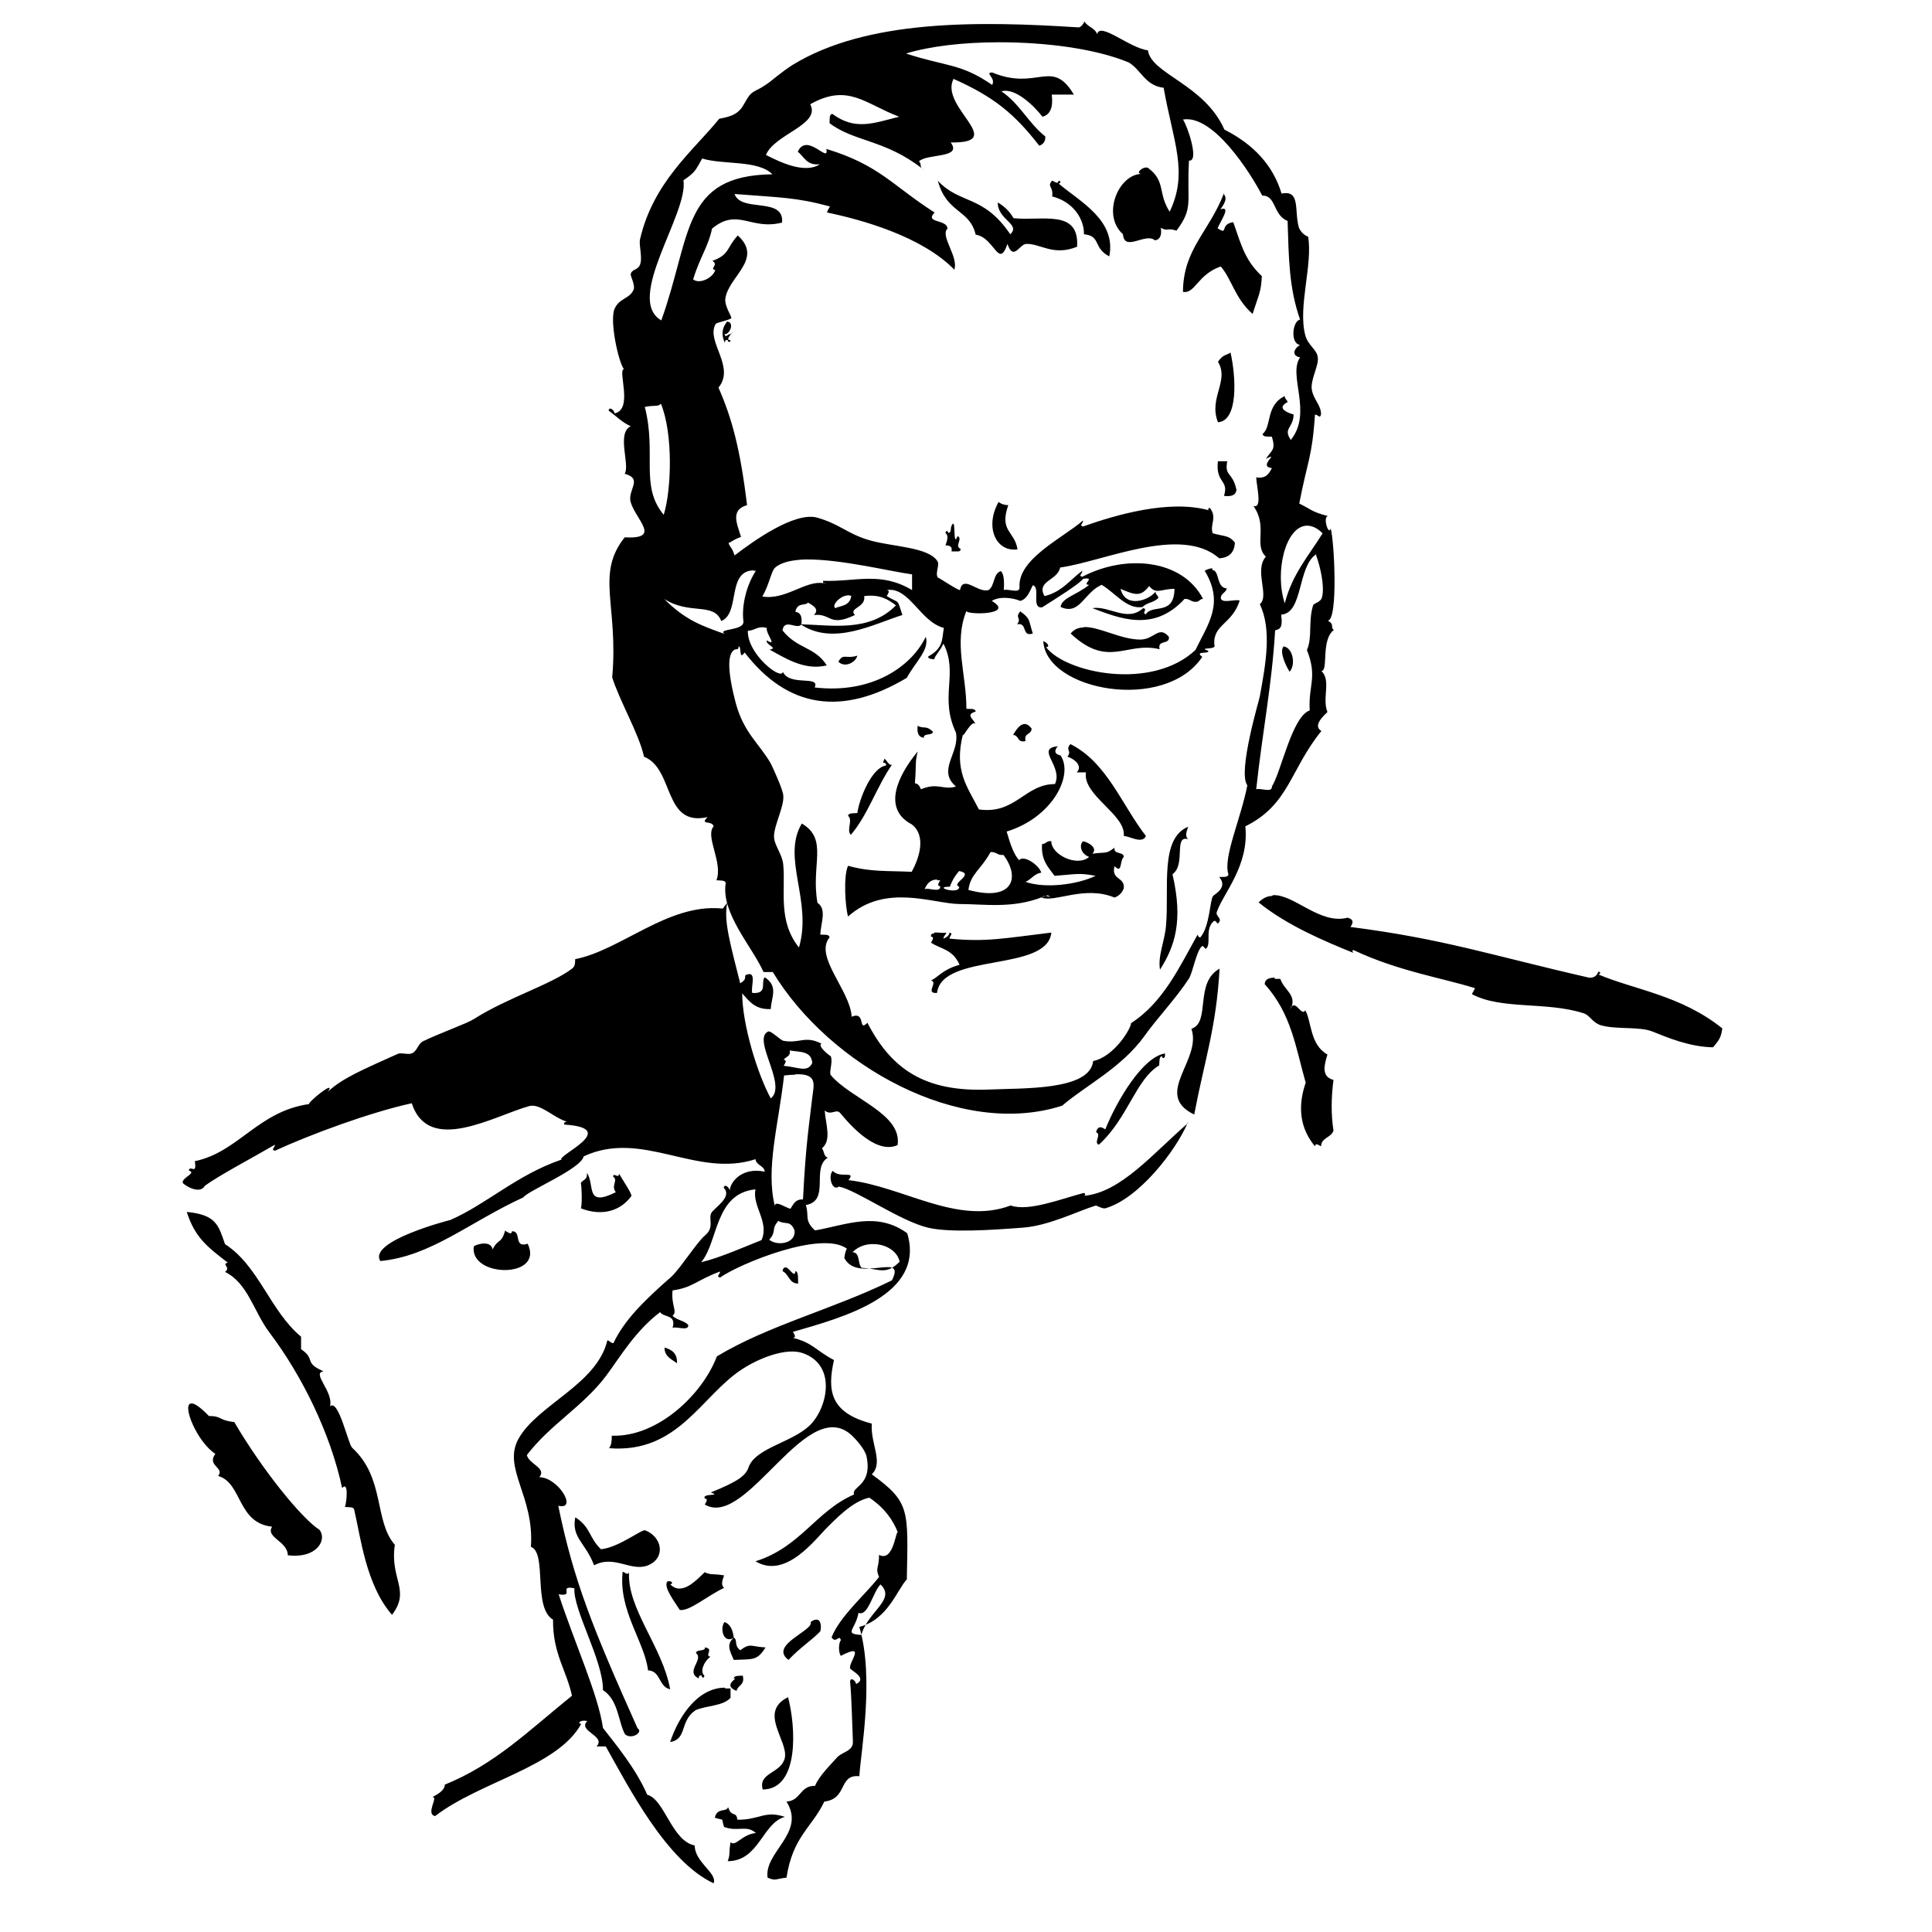 <?xml version="1.0" encoding="UTF-8" standalone="no"?>
<!-- Created with Inkscape (http://www.inkscape.org/) -->
<svg xmlns:dc="http://purl.org/dc/elements/1.1/" xmlns:cc="http://creativecommons.org/ns#" xmlns:rdf="http://www.w3.org/1999/02/22-rdf-syntax-ns#" xmlns:svg="http://www.w3.org/2000/svg" xmlns="http://www.w3.org/2000/svg" version="1.1" width="100%" height="100%" viewBox="0 0 48 48" id="Layer_1" xml:space="preserve" style="overflow:visible">
<defs id="defs131" />
<path d="m 26.94,0.53 c -0.01,0.05 -0.09,0.16 -0.15,0.15 -2.49,-0.16 -5.26,-0.20 -7.11,0.94 -0.28,0.18 -0.51,0.39 -0.63,0.47 -0.33,0.23 -0.36,0.12 -0.55,0.47 -0.13,0.25 -0.29,0.33 -0.63,0.39 -0.65,0.80 -1.64,1.57 -1.97,3.00 -0.03,0.15 0.07,0.45 0,0.63 -0.06,0.14 -0.20,0.10 -0.23,0.23 -0.01,0.05 0.12,0.28 0.07,0.39 -0.10,0.23 -0.35,0.20 -0.47,0.47 -0.13,0.29 0.09,1.31 0.23,1.50 -0.16,0.03 0.24,1.00 -0.23,1.10 -0.01,-0.08 -0.13,-0.18 -0.15,-0.07 0.18,0.13 0.33,0.29 0.55,0.39 -0.36,0.17 -0.01,0.97 -0.15,1.18 0.47,0.13 0.06,0.40 0.15,0.71 0.14,0.45 0.77,0.92 -0.15,0.87 -0.73,0.92 -0.15,1.68 -0.31,3.48 0.19,0.60 0.67,1.41 0.79,1.97 0.76,0.30 0.47,1.75 1.58,1.50 -0.21,0.21 0.11,0.07 0.15,0.23 -0.22,0.25 0.24,0.90 0.07,1.34 0.09,0.01 0.22,-0.01 0.23,0.07 -0.12,0.75 0.66,1.58 0.94,2.21 l 0.23,0 c 1.40,2.31 4.64,4.14 7.19,3.32 0.55,-0.48 1.48,-0.94 2.05,-1.74 0.29,-0.41 0.79,-0.94 1.10,-1.42 0.09,-0.14 0.18,-0.66 0.31,-0.79 0.07,-0.07 0.08,0.14 0.15,0 0.07,-0.15 -0.05,-0.45 0.15,-0.63 0.08,-0.06 0.08,0.14 0.15,0 0.04,-0.08 -0.10,-0.14 -0.07,-0.23 0.16,-0.47 0.81,-1.15 0.71,-2.13 1.09,-0.54 1.10,-1.39 1.89,-2.37 -0.23,-0.13 0.07,-0.39 0.15,-0.47 -0.14,-0.35 0.10,-0.78 -0.15,-1.02 0.18,-0.00 -0.02,-0.77 0.31,-1.02 -0.10,-0.07 0.03,-0.13 -0.15,-0.23 0.26,-0.02 0.16,-2.00 0.07,-2.29 -0.05,0.19 -0.20,-0.28 -0.07,-0.31 -0.40,-0.10 -0.44,-0.18 -0.71,-0.31 0.20,-1.05 0.32,-1.14 0.39,-2.21 0.08,-0.00 0.12,0.11 0.15,0 0.01,-0.23 -0.19,-0.37 -0.23,-0.63 -0.03,-0.25 0.18,-0.59 0.15,-0.79 -0.02,-0.20 -0.24,-0.29 -0.31,-0.55 -0.19,-0.70 0.19,-1.76 0.07,-2.45 -0.00,-0.00 -0.16,-0.05 -0.23,-0.23 C 32.15,5.24 32.32,4.71 31.84,4.81 31.63,4.11 31.15,3.59 30.42,3.22 29.92,2.09 28.60,1.84 28.52,1.25 28.07,1.20 27.32,0.53 27.26,0.85 27.20,0.69 27.02,0.67 26.94,0.53 z M 24.82,1.05 c 1.14,-0.00 2.37,0.15 3.22,0.50 0.31,0.18 0.41,0.58 0.87,0.63 0.24,1.35 0.62,2.10 0.15,3.08 C 28.76,4.80 28.97,4.50 28.52,4.17 c -0.12,-0.05 -0.34,0.15 -0.15,0.15 -0.58,-0.00 -1.01,1.02 -0.47,1.50 0.03,0.45 0.57,-0.05 0.79,0.15 0.13,-0.01 0.18,-0.13 0.15,-0.31 0.18,0.10 0.14,-0.01 0.39,0.07 0.43,-0.58 0.25,-0.68 0.31,-1.74 0.27,0.03 -0.05,-0.89 -0.15,-1.02 0.75,-0.13 1.67,1.31 1.97,1.89 0.35,-0.01 0.26,0.48 0.63,0.63 0.03,0.91 0.03,1.65 0.31,2.45 -0.19,0.03 -0.25,0.60 0,0.63 -0.13,0.07 -0.24,0.26 0,0.31 -0.31,0.44 0.32,1.37 -0.23,2.05 -0.20,-0.29 0.06,-0.29 0.07,-0.63 -0.06,-0.02 -0.48,-0.14 -0.15,-0.31 -0.01,-0.06 -0.07,-0.07 -0.07,-0.15 -0.48,0.23 -0.32,0.76 -0.55,0.94 0.01,0.09 0.14,0.06 0.23,0.07 0.10,0.34 -0.00,0.32 -0.15,0.55 0.38,-0.19 -0.22,0.19 0.15,0.23 -0.07,0.13 -0.14,0.27 -0.39,0.23 0.01,0.23 0.16,0.79 -0.07,0.71 0.37,0.52 0.00,0.96 0.31,1.26 -0.30,0.34 0.10,0.98 -0.15,1.18 0.30,0.63 0.15,1.47 0,2.29 -0.00,0.04 -0.56,1.89 -0.31,2.21 -0.16,0.83 -0.61,1.80 -0.47,2.21 -0.01,0.09 -0.14,0.06 -0.23,0.07 0.23,0.26 -0.12,0.43 -0.15,0.47 -0.08,0.09 -0.08,0.74 -0.31,1.02 -0.03,0.04 -0.09,-0.05 -0.07,-0.07 -0.44,0.78 -0.85,1.69 -1.66,2.21 0.00,0.14 -0.43,0.84 -0.94,0.94 -0.08,0.74 -1.74,0.67 -2.61,0.71 -1.57,0.06 -2.40,-0.50 -3.00,-1.66 -0.24,0.25 -0.03,-0.30 -0.39,-0.15 -0.04,-0.66 -0.94,-1.50 -0.55,-1.97 -0.01,-0.09 -0.14,-0.06 -0.23,-0.07 0.01,-0.28 0.17,-0.63 -0.07,-0.79 -0.17,-0.94 0.28,-1.58 -0.39,-1.97 -0.51,0.86 0.27,1.92 -0.07,3.08 -0.53,-0.66 -0.33,-1.41 -0.39,-2.05 -0.02,-0.27 -0.23,-0.49 -0.23,-0.71 -0.00,-0.28 0.26,-0.75 0.23,-1.02 -0.01,-0.15 -0.26,-0.69 -0.31,-0.79 -0.28,-0.49 -0.67,-0.76 -0.87,-1.50 -0.20,-0.76 -0.23,-1.27 0,-1.34 0.06,0.01 0.07,-0.03 0.07,-0.07 0.08,-0.02 -0.00,0.37 0.15,0.15 1.07,1.39 2.42,1.59 4.03,0.63 0.21,-0.39 0.57,-0.70 0.47,-1.02 -0.33,0.70 -1.29,1.43 -2.76,1.26 0.15,-0.31 -0.63,-0.02 -0.79,-0.39 -0.03,0.23 -0.89,-0.44 -0.87,-1.02 0.18,0.00 0.23,-0.13 0.47,-0.07 -0.03,0.14 0.28,0.48 0,0.31 -0.04,0.11 0.30,0.19 0.07,0.23 0.31,0.16 0.85,0.54 1.42,0.39 -0.30,-0.47 -0.73,-0.40 -1.10,-0.87 0.05,-0.31 0.37,-0.00 0.47,-0.15 0.02,-0.18 -0.01,-0.29 -0.15,-0.31 0.05,-0.25 0.26,-0.14 0.31,-0.23 0.13,0.07 0.30,0.17 0.15,0.31 0.44,-0.05 0.37,0.31 1.02,0 -0.17,-0.18 0.28,-0.18 0.23,-0.47 0.39,-0.05 0.59,0.08 0.79,0.23 -0.66,0.67 -1.58,0.49 -2.37,0.47 0.82,0.55 1.84,-0.02 2.53,-0.23 -0.14,-0.43 -0.06,-0.27 -0.39,-0.47 0.04,-0.07 0.09,-0.14 0,-0.15 0.56,-0.09 0.83,0.79 1.42,0.94 -0.05,0.27 0.00,0.50 -0.39,0.71 0.00,0.07 0.09,0.06 0.15,0.07 0.02,-0.10 0.13,-0.18 0.23,-0.39 0.38,0.75 -0.11,1.32 0.31,2.21 0.10,0.51 -0.48,0.93 0,1.34 -0.31,0.10 -0.45,-0.11 -0.87,0.07 -0.03,-0.07 -0.06,-0.14 -0.15,-0.15 0.04,-0.49 0.00,-0.51 0.07,-0.79 -0.52,0.63 -0.87,1.43 -0.15,1.81 0.37,0.28 0.19,0.84 0,1.18 -0.59,-0.03 -1.01,0.01 -1.58,-0.15 -0.12,0.25 -0.07,1.03 0,1.26 0.93,-0.83 2.10,-0.32 2.76,-0.31 0.63,0.00 1.31,0.12 2.06,-0.17 0.02,-0.02 0.05,-0.03 0.08,-0.03 0.02,-0.00 0.04,-0.01 0.06,-0.02 0.13,0.09 0.03,0.02 -0.06,0.02 -0.02,0.01 -0.05,0.02 -0.08,0.03 -0.00,0.00 -0.00,0.01 -0.01,0.01 0.32,0.13 1.07,-0.31 1.81,0 0.11,-0.04 0.19,-0.12 0.23,-0.23 0.03,-0.29 -0.32,-0.20 -0.23,-0.55 0.20,0.20 0.12,-0.13 0.23,-0.23 -0.00,-0.14 -0.26,-0.05 -0.23,-0.23 -0.22,0.17 -0.20,0.10 -0.55,0.15 0.13,-0.13 -0.06,-0.27 -0.23,-0.31 -0.10,0.08 -0.07,0.31 0.15,0.39 -0.30,0.26 -0.95,-0.06 -0.94,-0.39 -0.12,-0.02 -0.13,0.07 -0.23,0.07 -0.03,0.40 0.15,0.57 0.31,0.79 0.54,-0.04 0.60,-0.08 1.02,0 -0.46,0.22 -1.25,0.32 -1.74,0.15 0.14,-0.06 0.21,-0.20 0.39,-0.23 -0.05,-0.18 -0.43,-0.45 -0.55,-0.31 -0.18,-0.19 -0.27,-0.60 -0.31,-0.71 1.14,-0.35 1.67,-1.40 1.34,-1.89 -0.16,-0.04 -0.16,-0.12 -0.07,-0.23 -0.57,0.06 0.14,0.49 -0.07,0.94 -0.75,0.00 -0.98,0.76 -1.89,0.63 -0.29,-0.57 -0.63,-0.97 -0.39,-1.89 -0.05,0.21 0.21,-0.37 0.31,-0.23 -0.06,-0.13 -0.26,-0.24 0,-0.31 -0.01,-0.09 -0.14,-0.06 -0.23,-0.07 0.00,-0.87 -0.32,-1.64 -0.00,-2.43 0.00,0.10 1.23,0.10 0.63,-0.25 0.21,-0.13 0.55,-0.07 0.71,0 0.17,-0.05 0.23,-0.23 0.31,-0.39 0.20,0.05 -0.05,0.58 0.23,0.55 0.38,-0.24 0.95,-0.60 1.02,-0.71 0.34,-0.05 -0.06,0.15 0.15,0.15 -0.32,0.26 -0.68,0.32 -0.71,0.55 0.48,0.22 0.58,-0.36 1.02,-0.55 0.34,0.20 0.63,0.62 1.02,0.55 0.09,-0.11 0.30,-0.11 0.39,-0.23 -0.01,-0.06 -0.07,-0.07 -0.07,-0.15 -0.17,0.22 -0.75,0.42 -0.87,-0.07 0.35,0.15 0.50,0.21 0.71,-0.07 0.18,0.22 0.29,0.07 0.63,0.07 -0.01,0.68 -0.55,0.37 -0.71,0.63 -0.12,-0.02 0.06,-0.13 -0.07,-0.15 -0.39,0.36 -0.85,-0.07 -1.26,0 0.67,0.25 1.52,0.61 2.29,-0.23 0.14,-0.01 0.16,0.09 0.31,0.07 0.06,-0.01 0.07,-0.07 0.15,-0.07 -0.52,-1.00 -1.94,-1.11 -3.00,-0.55 -0.11,-0.03 0.00,-0.06 0,-0.15 -0.30,0.22 -0.51,0.53 -0.94,0.63 -0.21,-0.38 0.32,-0.38 0.39,-0.71 1.08,-0.15 3.00,-1.06 3.95,-0.23 0.24,-0.01 0.38,-0.14 0.39,-0.39 -0.15,-0.18 -0.21,-0.14 -0.55,-0.23 -0.08,-0.22 0.12,-0.38 -0.07,-0.63 -0.06,0.01 -0.05,0.05 -0.02,0.06 -1.00,-0.28 -2.34,0.12 -3.13,0.40 -0.11,-0.03 0.00,-0.06 0,-0.15 -0.51,0.44 -1.63,0.96 -1.58,1.66 0.01,0.17 -0.28,0.03 -0.39,0.07 0.01,-0.19 0.01,-0.38 -0.07,-0.47 -0.20,0.05 -0.15,0.37 -0.31,0.47 -0.27,0.08 -0.63,-0.39 -0.71,0 -0.07,-0.00 -0.52,-0.31 -0.55,-0.31 -0.07,-0.10 0.04,-0.30 0,-0.39 -0.21,-0.38 -1.16,-0.37 -1.74,-0.55 -0.52,-0.16 -0.70,-0.39 -1.26,-0.55 -0.56,-0.15 -1.58,0.58 -2.05,0.94 -0.07,-0.22 -0.11,-0.19 -0.15,-0.31 0.11,-0.04 0.09,-0.07 0.31,-0.15 -0.10,-0.33 -0.27,-0.67 0.15,-0.79 -0.17,-1.41 -0.38,-2.17 -0.71,-2.92 0.43,-0.52 -0.32,-1.15 -0.07,-1.58 0.02,-0.04 0.37,-0.10 0.39,-0.15 0.01,-0.03 -0.17,-0.30 -0.15,-0.47 0.06,-0.55 0.96,-0.99 0.31,-1.58 -0.28,0.30 -0.20,0.48 -0.63,0.63 0.17,0.11 -0.09,0.19 0.07,0.23 -0.06,0.20 -0.40,0.36 -0.55,0.23 0.17,-0.55 0.38,-0.82 0.47,-1.26 0.64,-0.53 0.96,0.05 1.74,-0.15 0.06,-0.65 -1.02,-0.24 -1.18,-0.71 1.14,0.09 1.52,0.08 2.37,0.31 -0.00,-2.37e-4 -0.09,0.15 -0.07,0.15 0.86,0.18 2.35,0.59 3.16,1.42 C 23.82,6.38 23.35,5.86 23.54,5.68 23.53,5.44 22.96,5.55 23.22,5.28 22.17,4.61 21.85,4.10 20.53,3.70 c 0.08,0.39 -0.48,-0.43 -0.71,0.07 0.16,0.12 0.22,0.35 0.55,0.31 -0.36,0.24 -0.95,-0.03 -1.34,-0.23 0.21,-0.52 1.37,-0.75 1.10,-1.26 0.94,-0.53 1.36,-0.01 2.21,0.31 -0.64,0.16 -1.09,0.35 -1.66,-0.07 -0.09,0.01 -0.06,0.14 -0.07,0.23 0.60,0.46 1.38,0.41 2.29,1.12 -0.05,-0.06 0.00,-0.11 -0.07,-0.17 0.20,-0.20 1.09,-0.07 0.79,-0.47 1.44,0.02 -0.29,-0.88 0.07,-1.58 0.99,0.44 1.51,0.86 2.13,1.66 0.09,-0.03 0.16,-0.10 0.15,-0.23 C 25.56,3.07 25.33,2.57 24.88,2.27 c 0.34,-0.10 0.80,0.35 1.02,0.63 0.20,-0.05 0.27,-0.25 0.23,-0.55 l 0.55,0 C 26.13,1.43 25.78,2.27 24.65,1.80 c -0.20,0.01 0.10,0.13 0,0.31 C 23.87,1.57 23.52,1.66 22.51,1.33 23.09,1.15 23.93,1.05 24.82,1.05 z m -1.91,3.13 c 0.01,0.01 0.03,0.03 0.07,0.06 -0.02,-0.02 -0.05,-0.04 -0.07,-0.06 z M 17.45,3.94 c 0.54,0.16 1.38,0.03 1.74,0.39 -2.26,0.03 -2.00,1.51 -2.76,3.63 -0.92,-0.53 0.68,-2.66 0.55,-3.48 0.29,-0.20 0.29,-0.23 0.47,-0.55 z m 5.85,0.55 c 0.22,0.82 0.79,0.70 0.94,1.34 0.47,0.07 0.57,0.87 0.79,0.23 0.15,0.44 0.30,0.00 0.47,0 0.35,-0.01 0.67,0.31 1.26,0.07 0.06,-0.95 -0.88,-0.63 -1.58,-0.71 -0.09,-0.16 -0.22,-0.29 -0.39,-0.39 -0.01,0.43 0.58,0.54 0.31,0.79 -0.68,-1.00 -1.25,-0.73 -1.81,-1.34 z m 2.84,0 c -0.14,0.15 0.04,0.14 0,0.39 0.55,0.14 0.80,0.59 0.79,0.94 0.43,0.04 0.22,0.34 0.63,0.55 0.18,-0.90 -0.73,-1.36 -1.26,-1.81 0.04,2.37e-4 0.08,-0.06 0,-0.07 -0.01,0.09 -0.08,0.04 -0.15,0 z m 4.27,0.31 c -0.38,0.98 -1.01,1.38 -1.02,2.45 0.30,0.06 0.36,-0.43 0.94,-0.63 0.28,0.33 0.35,0.79 0.79,1.18 0.16,-0.50 0.21,-0.54 0.23,-0.94 -0.40,-0.38 -0.49,-0.70 -0.71,-1.34 -0.35,0.05 -0.11,0.34 -0.39,0.15 0.10,-0.22 0.34,-0.56 0.07,-0.47 0.12,-0.16 0.18,-0.29 0.07,-0.39 z M 18.08,7.97 c -0.18,0.21 -0.14,0.40 -0.07,0.55 0.00,-0.04 0.01,-0.09 0.07,-0.07 -2.37e-4,0.04 0.06,0.08 0.07,0 -0.21,0.02 0.24,-0.37 0,-0.15 -0.08,-0.00 -0.12,0.11 -0.15,0 0.12,0.03 0.26,-0.29 0.07,-0.31 z m 12.49,0.79 c -0.07,0.06 -0.19,0.04 -0.31,0.23 0.29,0.47 -0.24,0.90 0,1.50 0.51,-0.03 0.45,-1.13 0.31,-1.74 z M 16.42,10.03 c 0.31,0.75 0.26,2.16 0.07,2.76 -0.60,-0.72 -0.17,-1.52 -0.47,-2.68 0.24,-0.05 0.32,0.00 0.39,-0.07 z m 13.84,1.42 c -0.07,0.56 0.28,0.46 0.15,0.87 0.18,0.02 0.29,-0.01 0.31,-0.15 -0.10,-0.46 -0.30,-0.32 -0.23,-0.71 l -0.23,0 z m -5.45,1.02 c -0.35,0.62 -0.07,1.25 0.47,1.18 -0.07,-0.46 -0.46,-0.44 -0.23,-1.10 -0.10,0.00 -0.17,-0.03 -0.23,-0.07 z m 5.19,0.15 c 0.00,0.00 0.01,0.00 0.02,0.00 -0.00,5e-5 -0.01,-0.00 -0.02,-0.00 z m -6.33,0.40 c -0.01,0.00 -0.02,0.02 -0.04,0.07 -0.01,0.06 -0.00,0.15 -0.07,0.15 2.37e-4,-0.04 -0.06,-0.08 -0.07,0 0.08,0.07 0.05,0.17 0,0.31 0.09,0.00 0.18,0.02 0.15,0.15 l 0.15,0 c 0.04,-0.00 0.09,-0.01 0.07,-0.07 -0.15,-0.05 0.07,-0.26 -0.07,-0.31 -0.11,0.29 -0.05,-0.32 -0.11,-0.31 z m 8.80,0.04 c 0.12,-0.00 0.25,0.05 0.39,0.19 -0.34,0.55 -0.76,1.02 -0.94,1.74 -0.26,-0.78 0.02,-1.92 0.55,-1.93 z m 0.23,0.74 c 0.10,0.27 0.21,0.75 0.15,1.02 -0.03,0.16 -0.21,0.15 -0.23,0.23 -0.12,0.41 -0.01,0.79 -0.15,1.10 0.27,0.68 0.03,0.88 0.07,1.50 -0.44,0.15 -0.71,1.53 -0.94,1.89 0.01,0.17 -0.28,0.03 -0.39,0.07 0.16,-1.47 0.39,-2.58 0.47,-3.95 0.10,-0.03 0.20,-0.03 0.15,-0.39 0.55,-0.03 0.40,-1.19 0.87,-1.50 z m -12.67,0.10 c 0.86,-0.01 2.10,0.30 2.63,0.37 l 0,0.39 c -0.79,-0.47 -1.40,-0.20 -2.21,-0.23 -0.00,0.03 0.00,0.05 0.01,0.06 0.02,0.00 0.04,0.00 0.06,0.01 -0.02,-0.00 -0.04,-0.00 -0.06,-0.01 -0.44,-0.08 -0.95,0.43 -1.52,0.33 0.17,-0.29 0.22,-0.62 0.31,-0.71 0.15,-0.14 0.43,-0.20 0.76,-0.21 z m 10.09,0.22 c -0.04,-0.00 -0.10,0.01 -0.19,0.06 0.49,0.81 0.09,1.31 -0.23,1.97 -1.09,1.02 -3.22,0.57 -3.71,-0.07 0.12,-0.01 0.01,-0.13 -0.07,-0.15 0.07,1.23 3.02,1.78 3.95,0.39 -0.21,-0.16 0.18,-0.06 0.15,-0.15 -0.29,-0.10 0.23,-0.01 0.15,-0.15 -0.04,-0.51 0.44,-0.50 0.63,-1.10 -0.13,-0.04 -0.46,0.09 -0.47,-0.07 0.01,-0.11 0.13,-0.13 0.15,-0.23 -0.27,-0.02 -0.17,-0.44 -0.36,-0.46 z m -11.40,0.06 c 0.02,-6.39e-4 0.04,9.2e-4 0.06,0.00 -0.22,0.34 -0.36,0.83 -0.31,1.26 0.02,0.24 -0.66,0.17 -0.47,0.31 -0.55,-0.20 -0.96,-0.33 -1.50,-0.87 0.64,0.41 1.23,0.07 1.42,0.55 0.48,-0.20 0.13,-1.24 0.80,-1.26 z m 2.39,0.62 c 0.01,8.94e-4 0.03,0.00 0.04,0.00 -0.03,0.28 -0.32,0.25 -0.39,0.31 -0.12,-0.05 0.11,-0.33 0.34,-0.32 z m 4.23,0.40 c -0.13,0.16 0.05,0.15 -0.07,0.31 0.27,-0.05 0.10,0.32 0.39,0.23 -0.11,-0.34 -0.05,-0.36 -0.31,-0.55 z m 1.58,0.39 c -0.12,0.00 -0.23,0.04 -0.32,0.15 0.94,0.88 1.38,0.19 2.21,0.39 -0.06,-0.25 0.26,-0.10 0.23,-0.31 -0.25,-0.29 -0.36,0.07 -0.71,0.07 -0.49,0.00 -1.03,-0.33 -1.41,-0.31 z m 4.97,0.47 c -0.11,0.13 0.05,0.47 0.15,0.63 0.16,-0.18 0.08,-0.60 -0.15,-0.63 z m -10.59,0.23 c -0.29,0.09 -0.35,-0.07 -0.47,0.15 0.16,0.16 0.43,0.02 0.47,-0.15 z m 4.14,1.70 c -0.10,0.01 -0.19,0.13 -0.27,0.27 0.15,0.00 0.10,0.21 0.31,0.15 -0.05,-0.21 0.15,-0.15 0.15,-0.31 -0.07,-0.09 -0.13,-0.12 -0.20,-0.11 z m -2.64,0.03 c -0.02,0.18 0.01,0.29 0.15,0.31 0.00,-0.13 0.21,-0.04 0.23,-0.15 -0.18,-0.17 -0.21,-0.06 -0.39,-0.15 z m 3.79,0.47 c -0.13,0.16 0.05,0.15 -0.07,0.31 0.17,0.05 0.39,0.23 0.23,0.39 l 0.23,0 c -0.09,0.57 1.00,1.05 0.94,1.58 0.14,-3.16e-4 0.46,0.21 0.55,0 -0.60,-0.77 -0.97,-1.84 -1.89,-2.29 z m -4.62,0.39 c -0.01,2.6e-5 -0.02,0.02 -0.03,0.07 0.04,0.00 0.09,0.01 0.07,0.07 -0.35,0.05 -0.66,0.82 -0.71,1.18 -0.09,0.01 -0.22,-0.01 -0.23,0.07 0.13,0.10 -0.05,0.36 0.07,0.47 0.42,-0.49 0.64,-1.19 1.02,-1.74 -0.08,0.03 -0.15,-0.15 -0.19,-0.15 z m 7.55,1.66 c -0.71,0.29 -0.47,1.52 -0.55,2.45 -0.03,0.39 -0.21,0.76 -0.15,1.10 0.37,-0.58 0.58,-1.21 0.31,-2.37 0.34,-0.24 0.02,-0.98 0.39,-0.87 -0.08,-0.07 -0.05,-0.17 0,-0.31 z m -4.90,0.63 c 0.14,-0.01 0.16,0.09 0.31,0.07 0.43,0.57 0.23,1.17 -0.87,0.87 0.05,-0.40 0.31,-0.50 0.55,-0.94 z m -0.79,0.47 c 0.41,0.08 -0.22,0.31 0,0.39 0.02,0.21 -0.69,-3.16e-4 -0.23,0 0.03,-0.09 0.09,-0.23 0.23,-0.39 z m -0.55,0.23 c 0.02,-4.33e-4 0.05,2.97e-4 0.08,0.00 -0.04,0.07 -0.09,0.14 0,0.15 0.01,0.17 -0.28,0.03 -0.39,0.07 0.06,-0.12 0.12,-0.23 0.31,-0.24 z m 8.33,0.39 c -0.12,0.00 -0.23,0.05 -0.34,0.16 0.70,0.57 1.65,0.97 2.37,1.26 -0.04,-0.01 -0.06,-0.10 0,-0.07 1.10,0.52 2.25,0.70 3.00,0.94 0.02,0.00 -0.08,0.15 -0.07,0.15 0.73,0.39 1.84,0.18 2.76,0.47 0.18,0.05 0.23,0.25 0.47,0.31 0.39,0.10 0.94,0.02 1.26,0.15 0.35,0.14 0.91,0.38 1.50,0.39 0.17,-0.20 0.20,-0.26 0.23,-0.47 -1.02,-0.82 -2.18,-0.96 -3.08,-1.34 0.04,2.37e-4 0.08,-0.06 0,-0.07 -0.03,0.09 -0.10,0.16 -0.23,0.15 -2.41,-0.55 -3.59,-0.96 -5.93,-1.26 0.08,-0.11 0.08,-0.19 -0.07,-0.23 -0.69,0.18 -1.33,-0.59 -1.86,-0.56 z m -13.63,0.24 c -0.00,0.01 -0.00,0.03 -0.00,0.04 0.00,-0.01 0.00,-0.02 0.00,-0.04 z m -0.00,0.04 c -0.00,0.02 -0.02,0.04 -0.06,0.03 -1.33,-0.12 -2.50,1.04 -3.63,1.26 0.00,0.12 -0.01,0.18 -0.07,0.23 -0.54,0.41 -1.60,0.72 -2.45,1.26 -0.17,0.11 -0.85,0.35 -1.26,0.55 -0.14,0.07 -0.14,0.27 -0.31,0.31 -0.09,0.02 -0.23,-0.03 -0.31,0 -0.82,0.37 -1.38,0.60 -1.74,0.94 0.21,-0.32 -0.52,0.28 -0.47,0.31 -1.27,0.18 -1.75,1.19 -2.84,1.42 0.06,0.36 -0.12,0.08 -0.15,0.23 0.21,0.07 -0.18,0.17 -0.15,0.31 0.07,0.08 0.43,0.29 0.55,0.07 0.34,-0.25 1.19,-0.70 1.74,-1.02 0.00,0.08 -0.11,0.12 0,0.15 0.87,-0.40 2.35,-0.95 3.40,-1.18 0.42,1.29 2.05,0.31 2.92,0.07 0.28,-0.07 0.60,0.29 0.94,0.39 -0.04,0.00 -0.09,0.01 -0.07,0.07 1.41,0.09 -0.19,0.77 -0.07,0.87 -1.11,0.38 -1.85,1.10 -2.76,1.50 0.03,-0.01 -2.06,0.52 -1.74,1.02 1.26,-0.12 2.20,-0.96 3.55,-1.58 0.12,-0.17 1.44,-0.71 1.50,-1.02 1.46,-0.68 2.80,0.55 4.27,0.07 0.02,0.16 0.21,0.15 0.23,0.31 -0.57,-0.12 -0.86,0.26 -0.87,0.47 -0.01,-0.08 -0.13,-0.18 -0.15,-0.07 0.23,0.23 -0.24,0.50 -0.31,0.63 -0.07,0.15 0.08,0.36 -0.15,0.55 -0.12,0.09 -0.43,0.53 -0.63,0.79 -0.23,0.29 -0.21,0.23 -0.47,0.47 -0.40,0.37 -0.90,0.83 -1.18,1.42 -0.07,2.37e-4 -0.09,-0.06 -0.15,-0.07 -0.26,1.10 -1.74,1.60 -2.21,2.45 -0.40,0.73 0.40,1.42 0.31,2.68 0.41,0.15 0.04,1.51 0.55,1.81 -0.01,0.84 0.34,1.27 0.47,1.89 -1.10,0.89 -1.91,1.70 -3.16,2.21 0.00,0.13 -0.14,0.22 -0.31,0.31 0.17,-0.03 -0.18,0.42 0.07,0.47 1.12,-0.86 3.04,-1.22 3.63,-2.29 -0.12,-0.02 0.00,-0.11 0.15,-0.07 -0.25,0.25 0.48,0.37 0.23,0.63 l 0.23,0 c 0.56,0.99 1.50,2.85 2.68,3.40 0.10,-0.25 -0.47,-0.52 -0.47,-0.94 -0.57,-0.11 -0.75,-1.15 -1.18,-1.26 -0.28,-0.65 -0.79,-1.26 -1.10,-1.66 -0.11,-0.81 -0.72,-2.15 -1.10,-3.32 0.42,0.07 -0.03,-0.23 0.39,-0.15 -0.03,0.55 0.72,1.80 0.71,2.53 0.39,0.25 0.38,0.80 0.55,1.10 0.17,0.14 0.46,-0.06 0.31,-0.15 -1.11,-2.48 -1.59,-3.67 -1.97,-5.53 0.49,0.12 0.01,-0.70 -0.47,-0.71 0.19,-0.23 -0.26,-0.32 -0.31,-0.55 0.59,-0.77 1.39,-1.20 1.97,-1.97 0.35,-0.47 0.72,-1.11 1.34,-1.58 0.09,0.14 0.41,0.05 0.31,0.39 0.11,-0.04 0.40,0.09 0.39,-0.07 -0.09,-0.11 -0.29,-0.12 -0.39,-0.23 0.13,-0.11 -0.04,-0.25 0,-0.63 0.50,-0.07 0.59,-0.25 1.18,-0.47 0.00,0.08 -0.11,0.12 0,0.15 0.48,-0.34 2.54,-1.19 3.16,-0.71 -0.03,-0.03 -0.08,0.22 -0.07,0.23 0.33,0.63 1.55,-0.18 1.18,0.55 -1.44,0.71 -3.08,1.12 -4.35,1.89 -0.35,0.93 -1.46,2.01 -2.61,1.97 0.00,0.13 -0.01,0.24 -0.07,0.31 1.73,0.14 2.30,-1.32 3.32,-1.97 0.40,-0.26 1.08,-0.54 1.50,-0.39 0.87,0.31 0.59,1.41 0.15,1.81 -0.44,0.41 -1.33,0.55 -1.50,1.02 -0.07,0.21 -0.25,0.35 -0.94,0.63 0.29,0.10 -0.23,0.01 -0.15,0.15 0.09,0.01 0.04,0.08 0,0.15 1.06,0.63 2.58,-2.88 3.71,-1.66 0.00,0.00 0.27,0.27 0.31,0.47 0.15,0.73 -0.39,0.74 -0.31,0.94 -0.95,0.41 -1.33,1.31 -2.45,1.66 0.76,0.46 1.50,-0.57 1.81,-0.87 0.13,-0.12 0.59,-0.63 1.02,-0.71 0.37,0.25 0.58,0.54 0.71,0.87 -0.05,-0.12 -0.10,0.75 -0.47,0.55 -0.00,0.34 -0.10,0.32 0,0.55 -0.36,0.46 -0.97,0.97 -1.18,1.50 0.11,0.17 0.19,-0.09 0.23,0.07 -0.06,0.08 -0.06,0.31 0,0.39 0.65,-0.34 0.19,0.16 0.23,0.31 0.01,0.05 0.45,0.24 0.15,0.39 -0.01,-0.08 -0.13,-0.18 -0.15,-0.07 0.04,0.44 0.05,1.04 0.07,1.50 0.01,0.24 -0.26,0.25 -0.39,0.39 -0.14,0.16 -0.46,0.47 -0.55,0.71 -0.38,-0.01 -0.35,0.37 -0.71,0.39 0.49,0.78 -0.56,1.25 -0.47,1.89 0.21,0.09 0.19,0.03 0.47,0 0.16,-1.03 0.63,-1.24 0.94,-1.89 0.59,-0.07 0.34,-0.68 0.87,-0.63 0.03,-0.56 0.38,-2.44 0,-3.71 0.71,-0.18 0.94,-0.93 1.18,-1.18 0.03,-1.73 0.09,-1.91 -0.87,-2.61 0.30,-0.30 -0.04,-0.76 0,-1.26 -1.04,-0.27 -1.11,-0.82 -0.94,-1.58 -0.43,-0.22 -0.54,-0.44 -1.02,-0.55 0.09,-0.01 0.04,-0.08 0,-0.15 1.25,-0.36 3.30,-0.91 2.84,-2.45 -0.76,-0.55 -1.50,-0.21 -2.29,-0.07 -0.28,-0.25 -0.14,-0.37 -0.23,-0.63 0.62,-0.11 0.12,-0.92 0.55,-1.18 -0.11,-0.02 -0.09,-0.17 -0.15,-0.23 0.25,-0.20 0.09,-0.61 0.07,-0.94 0.16,0.14 0.29,-0.06 0.39,0.07 0.09,0.10 0.83,1.06 1.42,0.79 0.12,-0.78 -1.17,-1.15 -1.66,-1.74 -0.05,-0.07 0.06,-0.32 0,-0.47 0.01,0.02 -0.35,-0.25 -0.23,-0.31 -0.41,-0.21 -0.53,-0.00 -0.94,-0.07 -0.08,-0.01 -0.32,-0.27 -0.39,-0.23 -0.40,0.20 0.49,1.33 0.07,1.66 -0.33,-0.60 -0.71,-1.84 -0.71,-2.61 0.17,0.19 0.32,0.41 0.71,0.39 0.01,-0.29 0.20,-0.56 -0.15,-0.79 -0.11,0.12 0.09,0.42 -0.31,0.39 -0.04,-0.13 0.09,-0.46 -0.07,-0.47 -0.22,0.03 0.01,0.09 -0.23,0.23 -0.24,-0.96 -0.42,-1.56 -0.32,-2.00 z m 5.23,0.65 c -0.05,0.00 -0.09,0.02 -0.08,0.08 0.09,0.01 0.04,0.08 0,0.15 0.24,0.16 0.54,0.16 0.71,0.55 -0.43,0.12 -0.53,0.31 -0.71,0.39 0.19,0.04 -0.16,0.33 0.15,0.31 0.12,-1.01 2.74,-0.51 2.84,-1.50 -1.17,0.14 -1.62,0.24 -2.53,0.15 -0.00,-0.08 0.11,-0.12 0,-0.15 -0.01,0.08 -0.08,0.12 -0.15,0.15 -2.37e-4,-0.07 0.06,-0.09 0.07,-0.15 -0.07,0.02 -0.21,-0.01 -0.30,-0.00 z m 7.10,0.87 c -0.65,0.35 -0.22,1.34 -0.71,1.50 0.27,0.78 -0.97,1.63 0.07,2.13 0.26,-1.37 0.55,-2.16 0.63,-3.63 z m 1.36,0.23 c -0.13,0.00 -0.24,0.03 -0.25,0.16 0.67,0.74 0.77,1.58 1.02,2.45 -0.14,0.40 -0.24,1.02 0.23,1.58 0.01,-0.09 0.08,-0.04 0.15,0 0.01,-0.22 0.25,-0.21 0.31,-0.39 -0.06,-0.38 -0.06,-0.81 0,-1.26 -0.31,-0.08 -0.23,-0.37 -0.15,-0.63 -0.44,-0.25 -0.39,-0.81 -0.55,-1.10 -0.09,0.16 -0.23,-0.24 -0.34,-0.09 0.11,-0.30 -0.20,-0.43 -0.28,-0.69 -0.04,-0.00 -0.09,-0.00 -0.14,-0.00 z m 0.42,0.70 c -0.01,0.02 -0.02,0.05 -0.04,0.09 0.01,-0.04 0.02,-0.07 0.04,-0.09 z m -12.46,1.11 c 0.25,0.04 0.53,0.01 0.55,0.31 -0.12,0.25 -0.35,0.10 -0.71,0.07 0.04,-0.07 0.09,-0.14 0,-0.15 0.05,-0.08 0.18,-0.08 0.15,-0.23 z m 9.33,0.07 c -0.56,0.07 -1.21,1.17 -1.50,1.89 -0.11,-0.08 -0.19,-0.08 -0.23,0.07 0.15,0.05 -0.07,0.26 0.07,0.31 0.72,-0.65 0.92,-1.63 1.50,-1.97 0.01,-0.09 -0.01,-0.22 0.07,-0.23 0.00,0.08 0.10,0.06 0.07,-0.07 z m -9.20,0.52 c 0.56,-0.02 0.46,0.25 0.42,0.58 -0.07,0.63 -0.16,1.12 -0.23,2.53 -0.19,-0.01 -0.24,0.12 -0.31,0.23 -0.10,-0.01 -0.38,-0.22 -0.39,-0.07 -0.23,-0.93 0.09,-2.00 0.23,-3.24 0.10,-0.01 0.20,-0.02 0.28,-0.02 z m 9.76,1.21 c -0.86,0.74 -1.67,1.73 -2.59,1.81 0.03,-0.01 0.06,-0.06 -0.01,-0.07 -0.54,0.14 -1.37,0.47 -1.81,0.31 -1.33,0.50 -2.66,-0.47 -4.03,-0.63 0.20,-0.25 -0.21,-0.03 -0.39,-0.23 -0.13,0.13 -0.01,0.52 0.15,0.39 0.43,0.08 1.51,0.85 2.21,1.02 0.54,0.13 1.60,0.06 2.37,0 0.65,-0.05 1.35,-0.41 1.81,-0.55 0.00,-0.00 0.18,0.09 0.23,0.07 0.82,-0.23 1.75,-1.42 2.05,-2.13 z m -14.94,1.26 c 0.02,0.15 -0.10,0.15 -0.15,0.23 0.02,0.05 0.04,0.54 0,0.63 0.51,0.20 0.98,0.08 1.26,-0.31 -0.02,-0.10 -0.18,-0.33 -0.31,-0.55 -0.01,0.14 -0.13,-0.04 -0.15,0.07 0.14,0.09 -0.06,0.23 0.07,0.39 -0.76,0.38 -0.52,-0.16 -0.71,-0.47 z m 4.19,0.39 c -0.09,0.41 0.35,0.81 0.15,1.26 -0.36,0.14 -1.03,0.44 -1.50,0.55 0.43,-0.51 0.33,-1.70 1.34,-1.81 z M 4.64,30.11 c 0.20,0.63 0.51,0.87 1.02,1.26 -0.17,0.04 0.09,0.12 -0.07,0.23 0.57,0.28 0.71,0.98 1.10,1.50 0.81,1.07 1.52,2.51 1.81,3.87 0.17,-0.19 0.11,0.37 0.07,0.47 0.09,0.01 0.22,-0.01 0.23,0.07 0.16,0.67 0.29,1.87 0.94,2.61 0.47,-0.62 -0.06,-0.88 0.07,-1.74 C 9.29,37.79 9.57,36.72 8.75,35.97 8.65,35.88 8.41,34.74 8.20,34.94 8.29,34.57 7.73,34.11 8.04,34.07 7.53,33.85 7.86,33.78 7.48,33.52 l 0,-0.31 C 6.71,32.57 6.43,31.45 5.59,30.91 5.43,30.45 5.38,30.18 4.64,30.11 z m 14.71,0.23 c 0.16,0.09 0.29,-0.03 0.39,0.23 0.04,0.32 -0.42,0.40 -0.63,0.23 0.19,-0.20 0.04,-0.26 0.23,-0.47 z m -6.80,0.23 c -0.09,0.34 -0.18,0.20 -0.31,0.47 -0.05,-0.25 -0.45,-0.11 -0.47,-0.07 -0.10,0.78 1.76,0.80 1.34,-0.07 -0.36,0.12 -0.14,-0.32 -0.39,-0.31 -0.01,0.09 -0.08,0.04 -0.15,0 z m 9.16,0.34 c 0.31,0.00 0.60,0.19 0.64,0.44 -0.35,0.34 -0.49,0.17 -0.94,0.15 -0.11,-0.10 -0.03,-0.38 -0.23,-0.39 0.15,-0.15 0.35,-0.21 0.54,-0.20 z m -2.20,0.58 c -0.03,-0.00 -0.05,0.01 -0.07,0.09 0.16,0.07 0.16,0.31 0.39,0.31 -0.01,-0.11 0.02,-0.29 -0.07,-0.31 -0.01,0.19 -0.14,-0.07 -0.23,-0.09 z m -3.00,1.99 c 0.00,0.23 0.18,0.29 0.31,0.39 0.01,-0.25 -0.13,-0.34 -0.31,-0.39 z M 4.74,34.87 c -0.22,0.04 0.16,0.96 0.61,1.25 -0.22,0.30 0.24,0.34 0.07,0.55 0.60,0.17 0.47,1.17 1.34,1.26 -0.17,0.27 0.39,0.36 0.39,0.71 0.72,0.09 0.98,-0.38 0.79,-0.63 C 7.50,37.73 6.53,36.54 5.82,35.33 5.43,35.29 5.52,35.18 5.19,35.18 4.96,34.94 4.81,34.85 4.74,34.87 z M 14.29,37.71 c -0.09,0.50 0.26,0.62 0.47,1.18 0.50,-0.27 0.92,0.17 1.34,0 0.44,-0.18 0.36,-0.70 -0.07,-0.87 -0.09,-0.03 -0.66,0.43 -1.10,0.47 -0.31,-0.30 -0.24,-0.53 -0.63,-0.79 z m 1.18,1.34 c -0.11,0.96 0.55,1.75 0.63,2.45 0.32,0.01 0.26,0.41 0.55,0.47 -0.19,-1.06 -1.08,-2.01 -1.02,-2.92 -0.01,0.09 -0.08,0.04 -0.15,0 z m 2.05,0 c -0.22,0.21 -0.58,0.61 -0.87,0.31 0.08,-0.00 0.06,-0.10 -0.07,-0.07 -0.11,0.14 0.20,0.53 0.31,0.71 0.25,0.03 0.66,-0.34 1.10,-0.55 -0.08,-0.07 -0.05,-0.17 0,-0.31 -0.30,-0.05 -0.28,-2.37e-4 -0.47,-0.07 z m 4.35,0.31 c 0.41,0.38 -0.31,0.67 -0.47,1.26 -0.45,-0.03 -0.15,-0.12 -0.07,-0.55 0.24,0.10 0.35,-0.51 0.55,-0.71 z m -1.59,0.88 c -0.03,-0.00 -0.08,0.01 -0.14,0.06 0.09,0.21 -1.05,0.57 -0.55,0.94 0.29,-0.31 0.57,-0.48 0.79,-0.71 0.03,-0.10 0.02,-0.29 -0.09,-0.29 z m -2.28,0.06 c -0.12,0.15 -0.03,0.55 0.23,0.39 -0.02,-0.18 -0.08,-0.34 -0.23,-0.39 z m 0.23,0.39 c -0.19,0.16 -0.10,0.32 0,0.55 0.49,-0.02 0.58,0.02 0.79,-0.31 -0.38,-0.02 -0.37,-0.12 -0.63,0.07 -0.16,-0.13 -0.06,-0.24 -0.15,-0.31 z m -0.71,0.23 c -0.00,0.13 -0.21,0.04 -0.23,0.15 0.21,0.16 -0.28,0.46 0.07,0.63 0.00,-0.04 0.01,-0.09 0.07,-0.07 0,0.04 0.06,0.09 0.07,0 -0.11,-0.09 -0.03,-0.33 0.15,-0.47 -0.16,-0.02 0.11,-0.21 -0.15,-0.23 z m 0.94,0.71 c -0.09,0.01 -0.22,-0.01 -0.23,0.07 0.15,-0.02 -0.31,0.16 0.07,0.31 0.03,-0.15 0.22,-0.14 0.15,-0.39 z m -0.45,0.30 c -0.67,-0.00 -1.15,0.71 -1.36,1.35 0.43,-0.07 0.23,-0.52 0.63,-0.79 0.27,-0.12 0.69,-0.10 0.87,-0.31 l 0,-0.23 c -0.04,-0.00 -0.09,-0.00 -0.13,-0.00 z m 1.56,0.24 c -0.73,0.37 0.01,1.07 -0.07,1.50 -0.09,0.40 -0.67,0.36 -0.55,0.79 0.92,-0.01 0.82,-1.57 0.63,-2.29 z m -1.50,2.76 c -0.05,0.08 -0.26,-0.01 -0.31,0.23 0.27,0.09 0.14,-0.03 0.23,0.23 0.35,0.13 0.55,-0.06 0.79,0.15 -0.36,0.04 -0.50,0.35 -0.63,0.23 -0.05,0.30 -1.57e-4,0.28 -0.07,0.47 0.78,-0.00 0.86,-0.95 1.42,-1.10 -0.50,-0.17 -0.64,0.08 -1.18,0.07 -0.03,-0.23 -0.14,-0.04 -0.23,-0.31 z" />
</svg>
